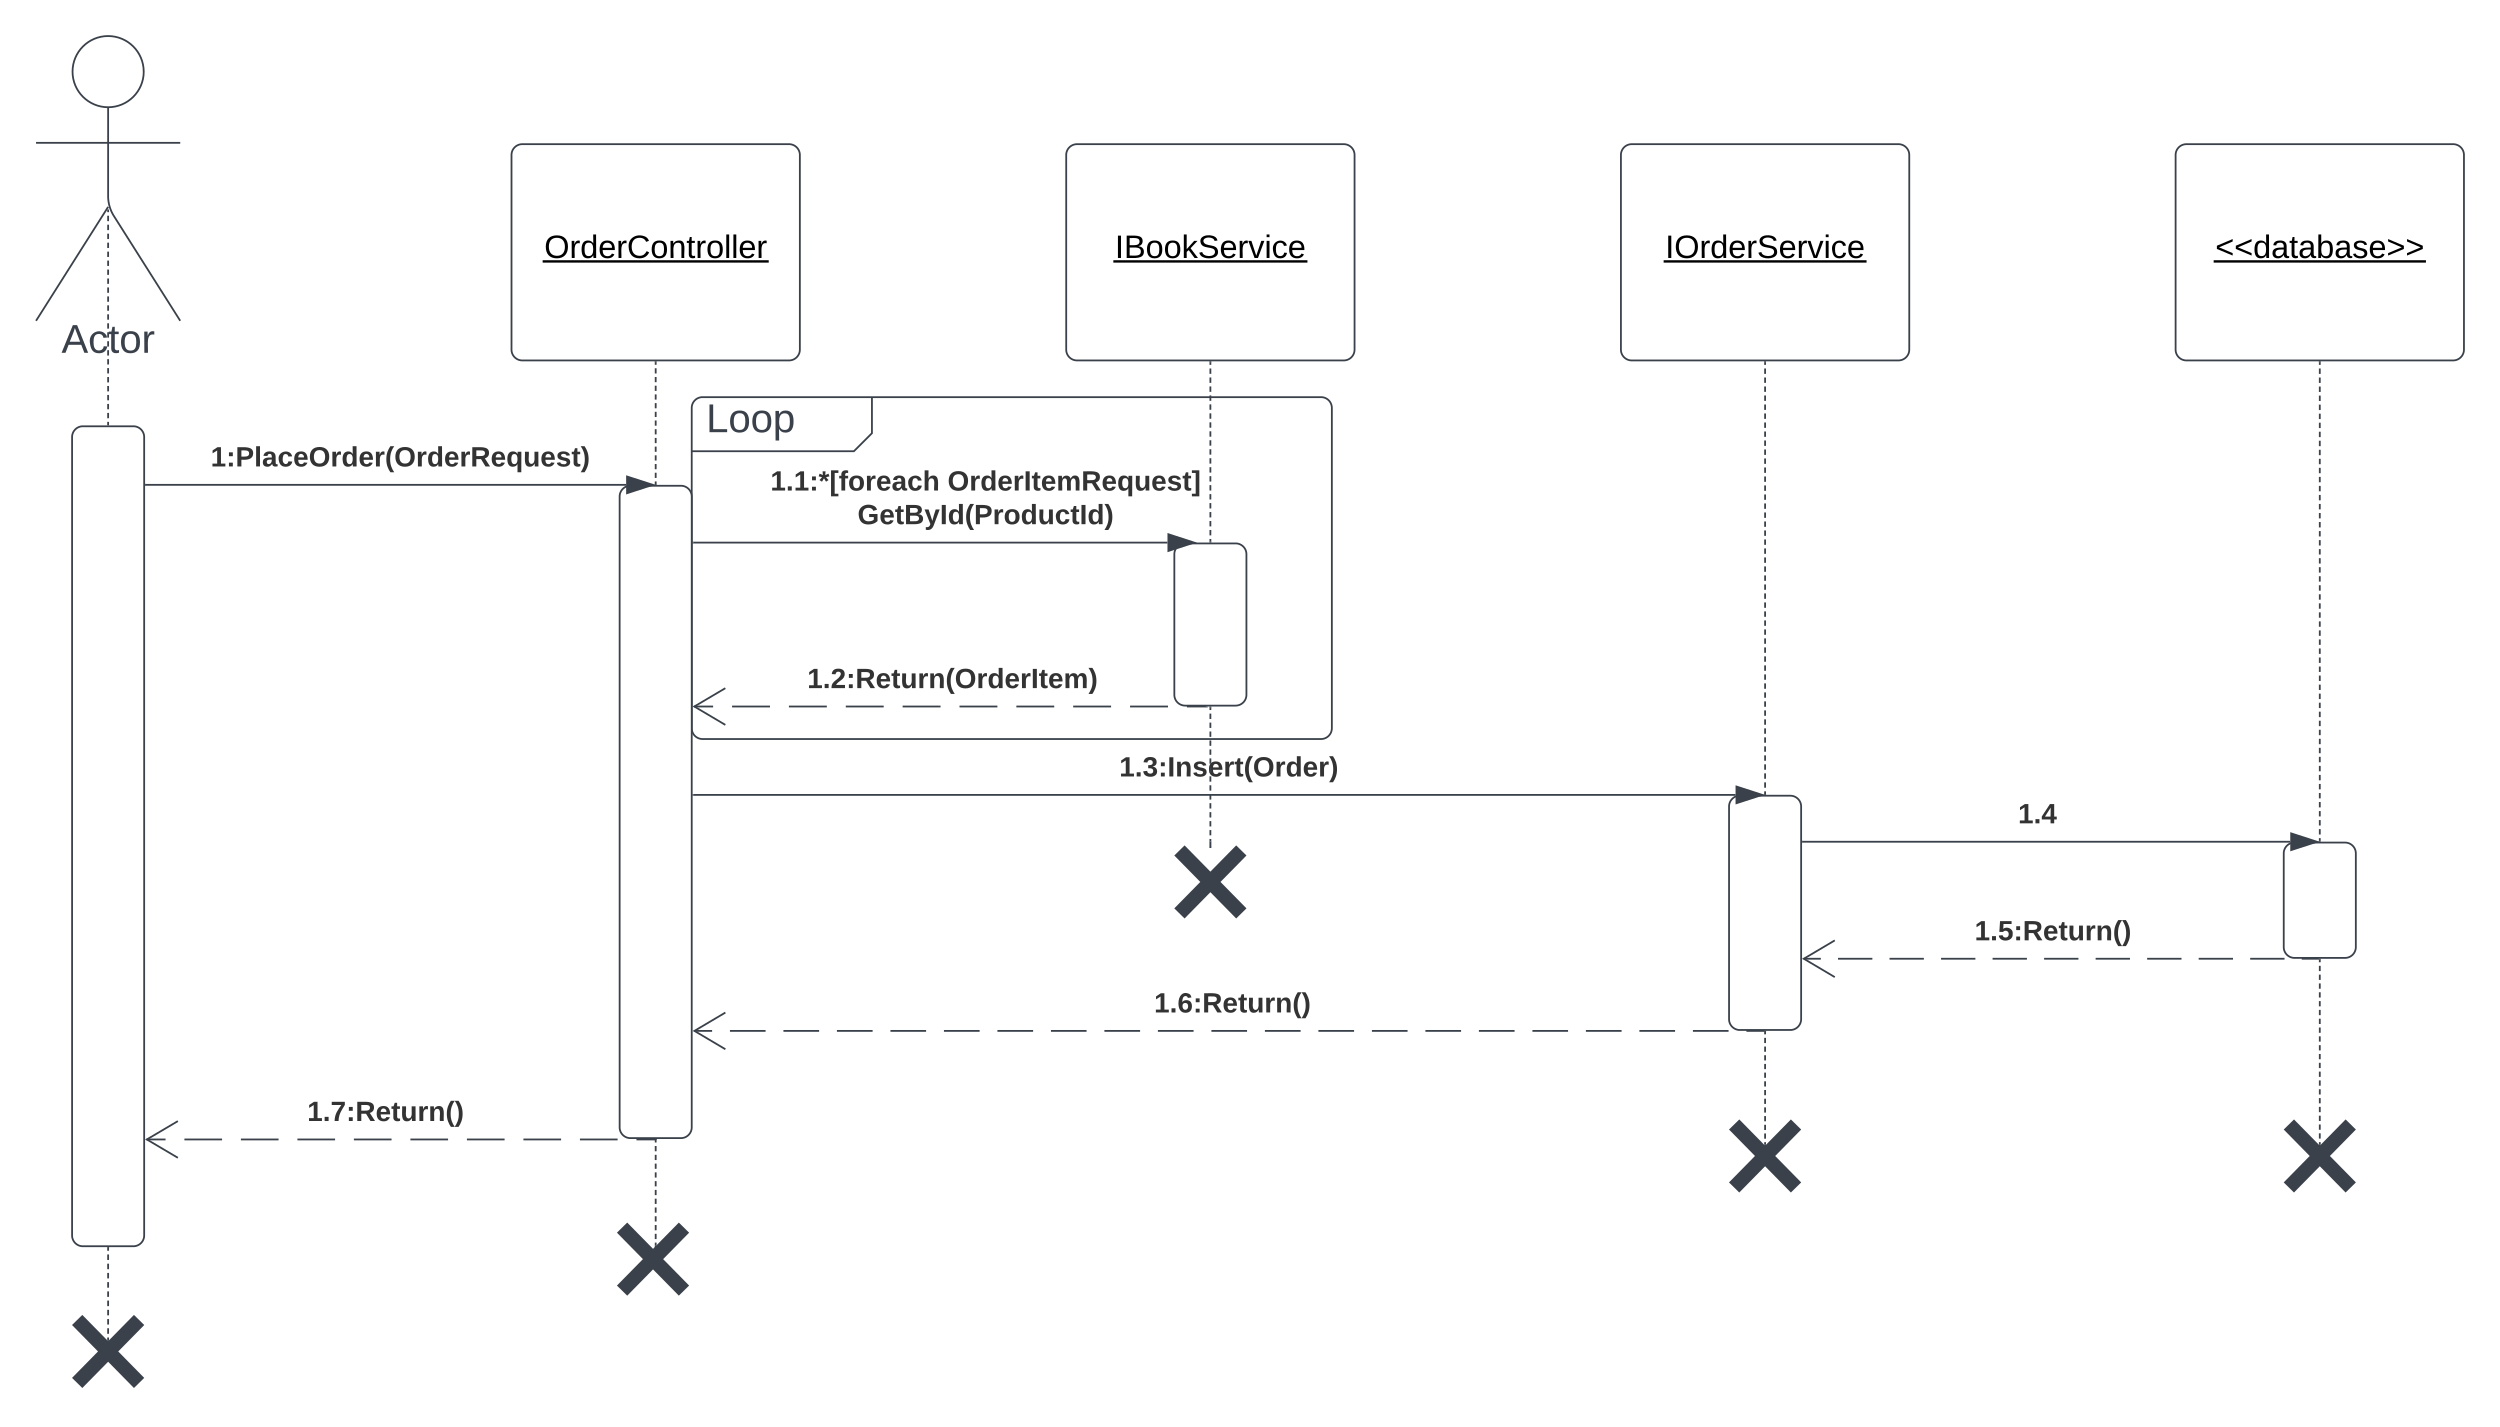 <svg xmlns="http://www.w3.org/2000/svg" xmlns:xlink="http://www.w3.org/1999/xlink" xmlns:lucid="lucid" width="1387.22" height="791.75"><g transform="translate(-156.04 -108.468)" lucid:page-tab-id="0_0"><path d="M0 0h1870.87v1322.83H0z" fill="#fff"/><path d="M539.87 334.84a6 6 0 0 1 6-6h88a6 6 0 0 1 6 6v8a14.5 14.5 0 0 1-4.24 10.24l-1.52 1.52a14.5 14.5 0 0 1-10.23 4.24h-78a6 6 0 0 1-6-6z" fill="#fff"/><path d="M639.87 328.84v20l-10 10h-90" stroke="#3a414a" fill="none"/><path d="M539.87 334.84a6 6 0 0 1 6-6h343.2a6 6 0 0 1 6 6v177.7a6 6 0 0 1-6 6h-343.2a6 6 0 0 1-6-6z" stroke="#3a414a" fill="none"/><use xlink:href="#a" transform="matrix(1,0,0,1,547.868,328.84) translate(0 19.444)"/><path d="M235.8 148.22c0 10.9-8.85 19.75-19.76 19.75-10.9 0-19.75-8.84-19.75-19.75 0-10.9 8.83-19.75 19.74-19.75 10.9 0 19.75 8.84 19.75 19.75z" stroke="#3a414a" fill="#fff"/><path d="M216.04 167.97v49.3a20.7 20.7 0 0 0 3.2 11.07l36.8 58.13m-40-63.2l-40 63.2m0-98.75h80" stroke="#3a414a" fill="none"/><path d="M176.04 134.47a6 6 0 0 1 6-6h68a6 6 0 0 1 6 6v168a6 6 0 0 1-6 6h-68a6 6 0 0 1-6-6z" fill="none"/><use xlink:href="#b" transform="matrix(1,0,0,1,96.04,286.468) translate(94.105 17.778)"/><path d="M439.87 194.47a6 6 0 0 1 6-6h148a6 6 0 0 1 6 6v108a6 6 0 0 1-6 6h-148a6 6 0 0 1-6-6z" stroke="#3a414a" fill="#fff"/><use xlink:href="#c" transform="matrix(1,0,0,1,439.868,188.468) translate(18.18 63.15)"/><path d="M747.67 194.47a6 6 0 0 1 6-6h148a6 6 0 0 1 6 6v108a6 6 0 0 1-6 6h-148a6 6 0 0 1-6-6z" stroke="#3a414a" fill="#fff"/><use xlink:href="#d" transform="matrix(1,0,0,1,747.667,188.468) translate(27.055 63.15)"/><path d="M1055.47 194.47a6 6 0 0 1 6-6h148a6 6 0 0 1 6 6v108a6 6 0 0 1-6 6h-148a6 6 0 0 1-6-6z" stroke="#3a414a" fill="#fff"/><use xlink:href="#e" transform="matrix(1,0,0,1,1055.465,188.468) translate(24.605 63.15)"/><path d="M196.04 351a6 6 0 0 1 6-6h28a6 6 0 0 1 6 6v443a6 6 0 0 1-6 6h-28a6 6 0 0 1-6-6zM1363.26 194.47a6 6 0 0 1 6-6h148a6 6 0 0 1 6 6v108a6 6 0 0 1-6 6h-148a6 6 0 0 1-6-6z" stroke="#3a414a" fill="#fff"/><use xlink:href="#f" transform="matrix(1,0,0,1,1363.264,188.468) translate(22.005 63.15)"/><path d="M499.87 384a6 6 0 0 1 6-6h28a6 6 0 0 1 6 6v350a6 6 0 0 1-6 6h-28a6 6 0 0 1-6-6z" stroke="#3a414a" fill="#fff"/><path d="M503.48 377.5h-266.5" stroke="#3a414a" fill="none"/><path d="M518.25 377.5l-14.27 4.65v-9.27z" stroke="#3a414a" fill="#3a414a"/><path d="M236.98 378h-.5v-1h.5z" stroke="#3a414a" stroke-width=".05" fill="#3a414a"/><use xlink:href="#g" transform="matrix(1,0,0,1,272.932,354.847) translate(0 12.444)"/><path d="M807.67 416a6 6 0 0 1 6-6h28a6 6 0 0 1 6 6v78a6 6 0 0 1-6 6h-28a6 6 0 0 1-6-6z" stroke="#3a414a" fill="#fff"/><path d="M825.16 500.5h-10.52m-10.5 0h-21.05m-10.52 0h-21.03m-10.52 0H720m-10.52 0h-21.03m-10.52 0H656.9m-10.5 0h-21.04m-10.52 0H593.8m-10.5 0h-21.04m-10.52 0h-10.5" stroke="#3a414a" fill="none"/><path d="M826.12 500.98h-1v-.5h1z" stroke="#3a414a" stroke-width=".05" fill="#3a414a"/><path d="M558.52 490.33L541.3 500.5l17.22 10.2" stroke="#3a414a" fill="none"/><use xlink:href="#h" transform="matrix(1,0,0,1,603.964,477.843) translate(0 12.444)"/><path d="M803.86 409.55H540.8" stroke="#3a414a" fill="none"/><path d="M818.63 409.55l-14.27 4.64v-9.28z" stroke="#3a414a" fill="#3a414a"/><path d="M540.8 410.05h-.5v-1h.5z" stroke="#3a414a" stroke-width=".05" fill="#3a414a"/><use xlink:href="#i" transform="matrix(1,0,0,1,583.509,368.221) translate(0.005 12.444)"/><use xlink:href="#j" transform="matrix(1,0,0,1,583.509,368.221) translate(98.307 12.444)"/><use xlink:href="#k" transform="matrix(1,0,0,1,583.509,368.221) translate(48.357 31.111)"/><path d="M1115.47 556a6 6 0 0 1 6-6h28a6 6 0 0 1 6 6v118a6 6 0 0 1-6 6h-28a6 6 0 0 1-6-6z" stroke="#3a414a" fill="#fff"/><path d="M1119.08 549.54H837.9v.02H540.82" stroke="#3a414a" fill="none"/><path d="M1133.85 549.54l-14.27 4.63v-9.27z" stroke="#3a414a" fill="#3a414a"/><path d="M540.84 550.06h-.5v-1h.5z" stroke="#3a414a" stroke-width=".05" fill="#3a414a"/><use xlink:href="#l" transform="matrix(1,0,0,1,777.1,526.869) translate(0 12.444)"/><path d="M1423.26 582a6 6 0 0 1 6-6h28a6 6 0 0 1 6 6v52a6 6 0 0 1-6 6h-28a6 6 0 0 1-6-6z" stroke="#3a414a" fill="#fff"/><path d="M1426.88 575.54H1156.4" stroke="#3a414a" fill="none"/><path d="M1441.65 575.54l-14.27 4.63v-9.27z" stroke="#3a414a" fill="#3a414a"/><path d="M1156.42 576.04h-.52v-1h.52z" stroke="#3a414a" stroke-width=".05" fill="#3a414a"/><use xlink:href="#m" transform="matrix(1,0,0,1,1275.829,552.869) translate(0 12.444)"/><path d="M1442.76 640.46h-9.53m-9.53 0h-19.06m-9.53 0h-19.05m-9.53 0h-19.06m-9.53 0h-19.06m-9.53 0h-19.06m-9.53 0h-19.06m-9.54 0h-19.06m-9.53 0h-19.06m-9.52 0h-19.06m-9.54 0h-9.53" stroke="#3a414a" fill="none"/><path stroke="#3a414a" stroke-width=".05" fill="#3a414a"/><path d="M1174.14 630.28l-17.2 10.18 17.2 10.2" stroke="#3a414a" fill="none"/><use xlink:href="#n" transform="matrix(1,0,0,1,1251.713,617.798) translate(0 12.444)"/><path d="M1135 680.5h-9.9m-9.9 0h-19.78m-9.9 0h-19.8m-9.88 0h-19.8m-9.9 0h-19.78m-9.9 0h-19.8m-9.88 0h-19.8m-9.9 0H917.3m-9.9 0h-19.8m-9.88 0h-19.8m-9.9 0h-19.78m-9.9 0h-19.8m-9.88 0h-19.8m-9.9 0H739.2m-9.9 0h-19.8m-9.88 0h-19.8m-9.9 0h-19.78m-9.9 0h-19.8m-9.88 0h-19.8m-9.9 0h-19.78m-9.9 0h-9.9" stroke="#3a414a" fill="none"/><path d="M1135.97 680.98h-1v-.5l1-.02z" stroke="#3a414a" stroke-width=".05" fill="#3a414a"/><path d="M558.55 670.32l-17.2 10.18 17.2 10.18" stroke="#3a414a" fill="none"/><use xlink:href="#o" transform="matrix(1,0,0,1,796.427,657.836) translate(0 12.444)"/><path d="M519.64 740.74H509.2m-10.46 0h-20.9m-10.46 0h-20.9m-10.45 0h-20.9m-10.46 0h-20.9m-10.46 0h-20.9m-10.44 0h-20.9m-10.46 0h-20.9m-10.45 0h-20.9m-10.46 0h-10.46" stroke="#3a414a" fill="none"/><path d="M520.37 740.98h-1v-.5l1-.02z" stroke="#3a414a" stroke-width=".05" fill="#3a414a"/><path d="M254.73 730.56l-17.22 10.18 17.23 10.18" stroke="#3a414a" fill="none"/><use xlink:href="#p" transform="matrix(1,0,0,1,326.509,718.07) translate(0 12.444)"/><path d="M519.87 309.43v1.45m0 1.93v2.9m0 1.94v2.9m0 1.93v2.9m0 1.93v2.9m0 1.93v2.9m0 1.93v2.9m0 1.92v2.9m0 1.93v2.9m0 1.94v2.9m0 1.93v2.9m0 1.93v2.9m0 1.93v2.9m0 1.93v2.9m0 1.93v1.44" stroke="#3a414a" fill="none"/><path d="M520.37 309.44h-1v-.5h1zM520.37 377.53h-1v-.5h1z" stroke="#3a414a" stroke-width=".05" fill="#3a414a"/><path d="M827.67 309.43v1.5m0 2v2.98m0 2v3m0 1.98v3m0 1.98v3m0 1.98v3m0 1.98v3m0 1.98v3m0 1.98v3m0 1.98v3m0 1.98v3m0 1.98v3m0 1.98v3m0 1.98v3m0 1.98v3m0 1.98v3m0 1.98v3m0 1.98v3m0 1.98v3m0 1.98v3m0 1.98v1.5" stroke="#3a414a" fill="none"/><path d="M828.17 309.44h-1v-.5h1zM828.17 409.53h-1v-.5h1z" stroke="#3a414a" stroke-width=".05" fill="#3a414a"/><path d="M1135.47 309.43v1.5m0 2v3m0 2v2.98m0 2v3m0 2v3m0 2v3m0 1.98v3m0 2v3m0 2v2.98m0 2v3m0 2v3m0 1.98v3m0 2v3m0 2v2.98m0 2v3m0 2v2.98m0 2v3m0 2v3m0 2v2.98m0 2v3m0 2v2.98m0 2v3m0 2v3m0 1.98v3m0 2v3m0 2v2.98m0 2v3m0 2v3m0 1.98v3m0 2v3m0 2v2.98m0 2v3m0 2v3m0 1.98v3m0 2v3m0 2v2.98m0 2v3m0 2v2.98m0 2v3m0 2v3m0 1.98v3m0 2v3m0 2v2.98m0 2v3m0 2v3m0 1.98v3m0 2v3m0 2v2.98m0 2v1.5" stroke="#3a414a" fill="none"/><path d="M1135.97 309.44h-1v-.5h1zM1135.97 549.53h-1v-.5h1z" stroke="#3a414a" stroke-width=".05" fill="#3a414a"/><path d="M1443.26 309.43v1.5m0 2v3.02m0 2v3m0 2v3.02m0 2v3m0 2V336m0 2v3m0 2v3m0 2.02v3m0 2v3.02m0 2v3m0 2v3.02m0 2v3m0 2.02v3m0 2v3m0 2.02v3m0 2v3.02m0 2v3m0 2v3.02m0 2v3m0 2.02v3m0 2v3m0 2.02v3m0 2v3.02m0 2v3m0 2v3.02m0 2v3m0 2.02v3m0 2v3m0 2.02v3m0 2v3.02m0 2v3m0 2v3.02m0 2v3m0 2.02v3m0 2v3m0 2.02v3m0 2v3.02m0 2v3m0 2v3.02m0 2v3m0 2.02v3m0 2v3m0 2.02v3m0 2v3.02m0 2v3m0 2v3.02m0 2v3m0 2.02v3m0 2v3m0 2.02v3m0 2v3.02m0 2v3m0 2v1.52" stroke="#3a414a" fill="none"/><path d="M1443.76 309.44h-1v-.5h1z" stroke="#3a414a" stroke-width=".05" fill="#3a414a"/><path d="M1443.26 575.02v.52M216.04 224.7v1.5m0 1.98v3m0 1.97v3m0 1.98v2.98m0 2v2.98m0 2v2.97m0 2v2.98m0 2V261m0 2v2.97m0 2v2.97m0 2v2.98m0 1.98v3m0 1.98v2.98m0 2v2.97m0 2v2.97m0 2v2.98m0 2v2.97m0 2v2.97m0 2v2.97m0 1.98v3m0 1.97v3m0 1.98v2.98m0 2v2.98m0 2v2.97m0 2v1.48M216.04 344.02v.5" stroke="#3a414a" fill="none"/><path d="M194.57 842.53a6 6 0 0 1 6-6h30.94a6 6 0 0 1 6 6v31.7a6 6 0 0 1-6 6h-30.93a6 6 0 0 1-6-6z" fill="none"/><path d="M198.86 840.9l34.36 34.95m0-34.95l-34.36 34.95" stroke="#3a414a" stroke-width="8" fill="none"/><path d="M216.04 800.96v1.54m0 2.05v3.07m0 2.05v3.07m0 2.05v3.06m0 2.05V823m0 2.05V828.1m0 2.05v3.07m0 2.05v3.07m0 2.05v3.06m0 2.05v3.08m0 2.05v1.54" stroke="#3a414a" fill="none"/><path d="M216.54 800.98h-1v-.5l1-.02z" stroke="#3a414a" stroke-width=".05" fill="#3a414a"/><path d="M216.04 852.15v3.52" stroke="#3a414a" fill="none"/><path d="M496.92 791.3a6 6 0 0 1 6-6h30.95a6 6 0 0 1 6 6v31.68a6 6 0 0 1-6 6h-30.95a6 6 0 0 1-6-6z" fill="none"/><path d="M501.22 789.66l34.35 34.95m0-34.94l-34.35 34.95" stroke="#3a414a" stroke-width="8" fill="none"/><path d="M519.87 740.96v1.47m0 1.94v2.93m0 1.95v2.92m0 1.95v2.92m0 1.95v2.9m0 1.96v2.93m0 1.94v2.92m0 1.95v2.93m0 1.95v2.92m0 1.95v2.93m0 1.94v2.93m0 1.95v2.92m0 1.95v1.46" stroke="#3a414a" fill="none"/><path d="M520.37 740.98h-1v-.5l1-.02z" stroke="#3a414a" stroke-width=".05" fill="#3a414a"/><path d="M519.87 799.42v3.5" stroke="#3a414a" fill="none"/><path d="M806.2 582a6 6 0 0 1 6-6h30.94a6 6 0 0 1 6 6v31.68a6 6 0 0 1-6 6H812.2a6 6 0 0 1-6-6z" fill="none"/><path d="M810.5 580.37l34.34 34.95m0-34.95l-34.35 34.95" stroke="#3a414a" stroke-width="8" fill="none"/><path d="M827.67 500.96v1.5m0 1.98v2.98m0 2v2.97m0 1.98v2.98m0 2v2.97m0 2v2.97m0 2v2.97m0 2v2.97m0 2v2.97m0 2v2.98m0 1.98v3m0 1.97v2.98m0 2v2.98m0 2v2.97m0 2V572m0 2v1.48" stroke="#3a414a" fill="none"/><path d="M828.17 500.98h-1v-.5l1-.02zM828.17 579h-1v-3.5h1z" stroke="#3a414a" stroke-width=".05" fill="#3a414a"/><path d="M1114 734.06a6 6 0 0 1 6-6h30.94a6 6 0 0 1 6 6v31.68a6 6 0 0 1-6 6H1120a6 6 0 0 1-6-6z" fill="none"/><path d="M1118.3 732.43l34.34 34.95m0-34.95l-34.35 34.95" stroke="#3a414a" stroke-width="8" fill="none"/><path d="M1135.47 680.96v1.45m0 1.94v2.9m0 1.93v2.9m0 1.92v2.9m0 1.92v2.9m0 1.92v2.9m0 1.93v2.9m0 1.92v2.9m0 1.92v2.9m0 1.93v2.9m0 1.92v2.9m0 1.93v2.9m0 1.92v2.9m0 1.93v1.45" stroke="#3a414a" fill="none"/><path d="M1135.97 680.98h-1v-.5l1-.02z" stroke="#3a414a" stroke-width=".05" fill="#3a414a"/><path d="M1135.47 743.68v3.52" stroke="#3a414a" fill="none"/><path d="M1421.8 734.06a6 6 0 0 1 6-6h30.94a6 6 0 0 1 6 6v31.68a6 6 0 0 1-6 6h-30.95a6 6 0 0 1-6-6z" fill="none"/><path d="M1426.1 732.43l34.34 34.95m0-34.95l-34.35 34.95" stroke="#3a414a" stroke-width="8" fill="none"/><path d="M1443.26 640.96v1.47m0 1.96v2.92m0 1.96v2.94m0 1.95v2.94m0 1.96V662m0 1.96v2.93m0 1.95v2.93m0 1.96v2.94m0 1.95v2.94m0 1.95v2.94m0 1.96v2.93m0 1.96v2.94m0 1.96v2.94m0 1.95v2.93m0 1.95v2.94m0 1.96v2.93m0 1.97v2.93m0 1.96v2.94m0 1.95v2.94m0 1.94v2.94m0 1.96v2.93m0 1.96v1.47" stroke="#3a414a" fill="none"/><path d="M1443.76 640.98h-1v-.5l1-.02z" stroke="#3a414a" stroke-width=".05" fill="#3a414a"/><path d="M1443.26 743.68v3.52" stroke="#3a414a" fill="none"/><defs><path fill="#3a414a" d="M30 0v-248h33v221h125V0H30" id="q"/><path fill="#3a414a" d="M100-194c62-1 85 37 85 99 1 63-27 99-86 99S16-35 15-95c0-66 28-99 85-99zM99-20c44 1 53-31 53-75 0-43-8-75-51-75s-53 32-53 75 10 74 51 75" id="r"/><path fill="#3a414a" d="M115-194c55 1 70 41 70 98S169 2 115 4C84 4 66-9 55-30l1 105H24l-1-265h31l2 30c10-21 28-34 59-34zm-8 174c40 0 45-34 45-75s-6-73-45-74c-42 0-51 32-51 76 0 43 10 73 51 73" id="s"/><g id="a"><use transform="matrix(0.062,0,0,0.062,0,0)" xlink:href="#q"/><use transform="matrix(0.062,0,0,0.062,12.346,0)" xlink:href="#r"/><use transform="matrix(0.062,0,0,0.062,24.691,0)" xlink:href="#r"/><use transform="matrix(0.062,0,0,0.062,37.037,0)" xlink:href="#s"/></g><path fill="#3a414a" d="M205 0l-28-72H64L36 0H1l101-248h38L239 0h-34zm-38-99l-47-123c-12 45-31 82-46 123h93" id="t"/><path fill="#3a414a" d="M96-169c-40 0-48 33-48 73s9 75 48 75c24 0 41-14 43-38l32 2c-6 37-31 61-74 61-59 0-76-41-82-99-10-93 101-131 147-64 4 7 5 14 7 22l-32 3c-4-21-16-35-41-35" id="u"/><path fill="#3a414a" d="M59-47c-2 24 18 29 38 22v24C64 9 27 4 27-40v-127H5v-23h24l9-43h21v43h35v23H59v120" id="v"/><path fill="#3a414a" d="M114-163C36-179 61-72 57 0H25l-1-190h30c1 12-1 29 2 39 6-27 23-49 58-41v29" id="w"/><g id="b"><use transform="matrix(0.062,0,0,0.062,0,0)" xlink:href="#t"/><use transform="matrix(0.062,0,0,0.062,14.815,0)" xlink:href="#u"/><use transform="matrix(0.062,0,0,0.062,25.926,0)" xlink:href="#v"/><use transform="matrix(0.062,0,0,0.062,32.099,0)" xlink:href="#r"/><use transform="matrix(0.062,0,0,0.062,44.444,0)" xlink:href="#w"/></g><path d="M140-251c81 0 123 46 123 126C263-46 219 4 140 4 59 4 17-45 17-125s42-126 123-126zm0 227c63 0 89-41 89-101s-29-99-89-99c-61 0-89 39-89 99S79-25 140-24" id="x"/><path d="M114-163C36-179 61-72 57 0H25l-1-190h30c1 12-1 29 2 39 6-27 23-49 58-41v29" id="y"/><path d="M85-194c31 0 48 13 60 33l-1-100h32l1 261h-30c-2-10 0-23-3-31C134-8 116 4 85 4 32 4 16-35 15-94c0-66 23-100 70-100zm9 24c-40 0-46 34-46 75 0 40 6 74 45 74 42 0 51-32 51-76 0-42-9-74-50-73" id="z"/><path d="M100-194c63 0 86 42 84 106H49c0 40 14 67 53 68 26 1 43-12 49-29l28 8c-11 28-37 45-77 45C44 4 14-33 15-96c1-61 26-98 85-98zm52 81c6-60-76-77-97-28-3 7-6 17-6 28h103" id="A"/><path d="M212-179c-10-28-35-45-73-45-59 0-87 40-87 99 0 60 29 101 89 101 43 0 62-24 78-52l27 14C228-24 195 4 139 4 59 4 22-46 18-125c-6-104 99-153 187-111 19 9 31 26 39 46" id="B"/><path d="M100-194c62-1 85 37 85 99 1 63-27 99-86 99S16-35 15-95c0-66 28-99 85-99zM99-20c44 1 53-31 53-75 0-43-8-75-51-75s-53 32-53 75 10 74 51 75" id="C"/><path d="M117-194c89-4 53 116 60 194h-32v-121c0-31-8-49-39-48C34-167 62-67 57 0H25l-1-190h30c1 10-1 24 2 32 11-22 29-35 61-36" id="D"/><path d="M59-47c-2 24 18 29 38 22v24C64 9 27 4 27-40v-127H5v-23h24l9-43h21v43h35v23H59v120" id="E"/><path d="M24 0v-261h32V0H24" id="F"/><g id="c"><use transform="matrix(0.05,0,0,0.05,0,0)" xlink:href="#x"/><use transform="matrix(0.05,0,0,0.05,14,0)" xlink:href="#y"/><use transform="matrix(0.05,0,0,0.05,19.95,0)" xlink:href="#z"/><use transform="matrix(0.05,0,0,0.05,29.95,0)" xlink:href="#A"/><use transform="matrix(0.05,0,0,0.05,39.95,0)" xlink:href="#y"/><use transform="matrix(0.05,0,0,0.05,45.9,0)" xlink:href="#B"/><use transform="matrix(0.05,0,0,0.05,58.85,0)" xlink:href="#C"/><use transform="matrix(0.05,0,0,0.05,68.85,0)" xlink:href="#D"/><use transform="matrix(0.05,0,0,0.05,78.85,0)" xlink:href="#E"/><use transform="matrix(0.05,0,0,0.05,83.85,0)" xlink:href="#y"/><use transform="matrix(0.05,0,0,0.05,89.8,0)" xlink:href="#C"/><use transform="matrix(0.05,0,0,0.05,99.8,0)" xlink:href="#F"/><use transform="matrix(0.05,0,0,0.05,103.75,0)" xlink:href="#F"/><use transform="matrix(0.05,0,0,0.05,107.7,0)" xlink:href="#A"/><use transform="matrix(0.05,0,0,0.05,117.7,0)" xlink:href="#y"/><path d="M-.9 1.25h125.45v1.32H-.9z"/></g><path d="M33 0v-248h34V0H33" id="G"/><path d="M160-131c35 5 61 23 61 61C221 17 115-2 30 0v-248c76 3 177-17 177 60 0 33-19 50-47 57zm-97-11c50-1 110 9 110-42 0-47-63-36-110-37v79zm0 115c55-2 124 14 124-45 0-56-70-42-124-44v89" id="H"/><path d="M143 0L79-87 56-68V0H24v-261h32v163l83-92h37l-77 82L181 0h-38" id="I"/><path d="M185-189c-5-48-123-54-124 2 14 75 158 14 163 119 3 78-121 87-175 55-17-10-28-26-33-46l33-7c5 56 141 63 141-1 0-78-155-14-162-118-5-82 145-84 179-34 5 7 8 16 11 25" id="J"/><path d="M108 0H70L1-190h34L89-25l56-165h34" id="K"/><path d="M24-231v-30h32v30H24zM24 0v-190h32V0H24" id="L"/><path d="M96-169c-40 0-48 33-48 73s9 75 48 75c24 0 41-14 43-38l32 2c-6 37-31 61-74 61-59 0-76-41-82-99-10-93 101-131 147-64 4 7 5 14 7 22l-32 3c-4-21-16-35-41-35" id="M"/><g id="d"><use transform="matrix(0.05,0,0,0.05,0,0)" xlink:href="#G"/><use transform="matrix(0.05,0,0,0.05,5,0)" xlink:href="#H"/><use transform="matrix(0.05,0,0,0.05,17,0)" xlink:href="#C"/><use transform="matrix(0.05,0,0,0.05,27,0)" xlink:href="#C"/><use transform="matrix(0.05,0,0,0.05,37,0)" xlink:href="#I"/><use transform="matrix(0.05,0,0,0.05,46,0)" xlink:href="#J"/><use transform="matrix(0.05,0,0,0.05,58,0)" xlink:href="#A"/><use transform="matrix(0.05,0,0,0.05,68,0)" xlink:href="#y"/><use transform="matrix(0.05,0,0,0.05,73.95,0)" xlink:href="#K"/><use transform="matrix(0.05,0,0,0.05,82.95,0)" xlink:href="#L"/><use transform="matrix(0.05,0,0,0.05,86.9,0)" xlink:href="#M"/><use transform="matrix(0.05,0,0,0.05,95.9,0)" xlink:href="#A"/><path d="M-.9 1.25h107.7v1.32H-.9z"/></g><g id="e"><use transform="matrix(0.05,0,0,0.05,0,0)" xlink:href="#G"/><use transform="matrix(0.05,0,0,0.05,5,0)" xlink:href="#x"/><use transform="matrix(0.05,0,0,0.05,19,0)" xlink:href="#y"/><use transform="matrix(0.05,0,0,0.05,24.95,0)" xlink:href="#z"/><use transform="matrix(0.05,0,0,0.05,34.95,0)" xlink:href="#A"/><use transform="matrix(0.05,0,0,0.05,44.95,0)" xlink:href="#y"/><use transform="matrix(0.05,0,0,0.05,50.9,0)" xlink:href="#J"/><use transform="matrix(0.05,0,0,0.05,62.9,0)" xlink:href="#A"/><use transform="matrix(0.05,0,0,0.05,72.9,0)" xlink:href="#y"/><use transform="matrix(0.05,0,0,0.05,78.85,0)" xlink:href="#K"/><use transform="matrix(0.05,0,0,0.05,87.85,0)" xlink:href="#L"/><use transform="matrix(0.05,0,0,0.05,91.8,0)" xlink:href="#M"/><use transform="matrix(0.05,0,0,0.05,100.8,0)" xlink:href="#A"/><path d="M-.9 1.25h112.6v1.32H-.9z"/></g><path d="M18-100v-36l175-74v27L42-118l151 64v27" id="N"/><path d="M141-36C126-15 110 5 73 4 37 3 15-17 15-53c-1-64 63-63 125-63 3-35-9-54-41-54-24 1-41 7-42 31l-33-3c5-37 33-52 76-52 45 0 72 20 72 64v82c-1 20 7 32 28 27v20c-31 9-61-2-59-35zM48-53c0 20 12 33 32 33 41-3 63-29 60-74-43 2-92-5-92 41" id="O"/><path d="M115-194c53 0 69 39 70 98 0 66-23 100-70 100C84 3 66-7 56-30L54 0H23l1-261h32v101c10-23 28-34 59-34zm-8 174c40 0 45-34 45-75 0-40-5-75-45-74-42 0-51 32-51 76 0 43 10 73 51 73" id="P"/><path d="M135-143c-3-34-86-38-87 0 15 53 115 12 119 90S17 21 10-45l28-5c4 36 97 45 98 0-10-56-113-15-118-90-4-57 82-63 122-42 12 7 21 19 24 35" id="Q"/><path d="M18-27v-27l151-64-151-65v-27l175 74v36" id="R"/><g id="f"><use transform="matrix(0.05,0,0,0.05,0,0)" xlink:href="#N"/><use transform="matrix(0.05,0,0,0.05,10.5,0)" xlink:href="#N"/><use transform="matrix(0.05,0,0,0.05,21,0)" xlink:href="#z"/><use transform="matrix(0.05,0,0,0.05,31,0)" xlink:href="#O"/><use transform="matrix(0.05,0,0,0.05,41,0)" xlink:href="#E"/><use transform="matrix(0.05,0,0,0.05,46,0)" xlink:href="#O"/><use transform="matrix(0.05,0,0,0.05,56,0)" xlink:href="#P"/><use transform="matrix(0.05,0,0,0.05,66,0)" xlink:href="#O"/><use transform="matrix(0.05,0,0,0.05,76,0)" xlink:href="#Q"/><use transform="matrix(0.05,0,0,0.05,85,0)" xlink:href="#A"/><use transform="matrix(0.05,0,0,0.05,95,0)" xlink:href="#R"/><use transform="matrix(0.05,0,0,0.05,105.5,0)" xlink:href="#R"/><path d="M-.9 1.25h117.8v1.32H-.9z"/></g><path fill="#333" d="M23 0v-37h61v-169l-59 37v-38l62-41h46v211h57V0H23" id="S"/><path fill="#333" d="M35-132v-50h50v50H35zM35 0v-49h50V0H35" id="T"/><path fill="#333" d="M24-248c93 1 206-16 204 79-1 75-69 88-152 82V0H24v-248zm52 121c47 0 100 7 100-41 0-47-54-39-100-39v80" id="U"/><path fill="#333" d="M25 0v-261h50V0H25" id="V"/><path fill="#333" d="M133-34C117-15 103 5 69 4 32 3 11-16 11-54c-1-60 55-63 116-61 1-26-3-47-28-47-18 1-26 9-28 27l-52-2c7-38 36-58 82-57s74 22 75 68l1 82c-1 14 12 18 25 15v27c-30 8-71 5-69-32zm-48 3c29 0 43-24 42-57-32 0-66-3-65 30 0 17 8 27 23 27" id="W"/><path fill="#333" d="M190-63c-7 42-38 67-86 67-59 0-84-38-90-98-12-110 154-137 174-36l-49 2c-2-19-15-32-35-32-30 0-35 28-38 64-6 74 65 87 74 30" id="X"/><path fill="#333" d="M185-48c-13 30-37 53-82 52C43 2 14-33 14-96s30-98 90-98c62 0 83 45 84 108H66c0 31 8 55 39 56 18 0 30-7 34-22zm-45-69c5-46-57-63-70-21-2 6-4 13-4 21h74" id="Y"/><path fill="#333" d="M140-251c80 0 125 45 125 126S219 4 139 4C58 4 15-44 15-125s44-126 125-126zm-1 214c52 0 73-35 73-88 0-50-21-86-72-86-52 0-73 35-73 86s22 88 72 88" id="Z"/><path fill="#333" d="M135-150c-39-12-60 13-60 57V0H25l-1-190h47c2 13-1 29 3 40 6-28 27-53 61-41v41" id="aa"/><path fill="#333" d="M88-194c31-1 46 15 58 34l-1-101h50l1 261h-48c-2-10 0-23-3-31C134-8 116 4 84 4 32 4 16-41 15-95c0-56 19-97 73-99zm17 164c33 0 40-30 41-66 1-37-9-64-41-64s-38 30-39 65c0 43 13 65 39 65" id="ab"/><path fill="#333" d="M67-93c0 74 22 123 53 168H70C40 30 18-18 18-93s22-123 52-168h50c-32 44-53 94-53 168" id="ac"/><path fill="#333" d="M240-174c0 40-23 61-54 70L253 0h-59l-57-94H76V0H24v-248c93 4 217-23 216 74zM76-134c48-2 112 12 112-38 0-48-66-32-112-35v73" id="ad"/><path fill="#333" d="M84 4C32 4 15-41 15-95c0-55 18-99 73-99 29 0 47 12 58 34l2-30h48l-1 265h-49V-32C136-9 114 4 84 4zm21-34c32 0 41-29 41-66 0-36-9-64-40-64-33 0-39 30-40 65 0 43 13 65 39 65" id="ae"/><path fill="#333" d="M85 4C-2 5 27-109 22-190h50c7 57-23 150 33 157 60-5 35-97 40-157h50l1 190h-47c-2-12 1-28-3-38-12 25-28 42-61 42" id="af"/><path fill="#333" d="M137-138c1-29-70-34-71-4 15 46 118 7 119 86 1 83-164 76-172 9l43-7c4 19 20 25 44 25 33 8 57-30 24-41C81-84 22-81 20-136c-2-80 154-74 161-7" id="ag"/><path fill="#333" d="M115-3C79 11 28 4 28-45v-112H4v-33h27l15-45h31v45h36v33H77v99c-1 23 16 31 38 25v30" id="ah"/><path fill="#333" d="M102-93c0 74-22 123-52 168H0C30 29 54-18 53-93c0-74-22-123-53-168h50c30 45 52 94 52 168" id="ai"/><g id="g"><use transform="matrix(0.043,0,0,0.043,0,0)" xlink:href="#S"/><use transform="matrix(0.043,0,0,0.043,8.642,0)" xlink:href="#T"/><use transform="matrix(0.043,0,0,0.043,13.784,0)" xlink:href="#U"/><use transform="matrix(0.043,0,0,0.043,24.154,0)" xlink:href="#V"/><use transform="matrix(0.043,0,0,0.043,28.475,0)" xlink:href="#W"/><use transform="matrix(0.043,0,0,0.043,37.117,0)" xlink:href="#X"/><use transform="matrix(0.043,0,0,0.043,45.759,0)" xlink:href="#Y"/><use transform="matrix(0.043,0,0,0.043,54.401,0)" xlink:href="#Z"/><use transform="matrix(0.043,0,0,0.043,66.5,0)" xlink:href="#aa"/><use transform="matrix(0.043,0,0,0.043,72.549,0)" xlink:href="#ab"/><use transform="matrix(0.043,0,0,0.043,82.012,0)" xlink:href="#Y"/><use transform="matrix(0.043,0,0,0.043,90.654,0)" xlink:href="#aa"/><use transform="matrix(0.043,0,0,0.043,96.704,0)" xlink:href="#ac"/><use transform="matrix(0.043,0,0,0.043,101.846,0)" xlink:href="#Z"/><use transform="matrix(0.043,0,0,0.043,113.944,0)" xlink:href="#aa"/><use transform="matrix(0.043,0,0,0.043,119.994,0)" xlink:href="#ab"/><use transform="matrix(0.043,0,0,0.043,129.457,0)" xlink:href="#Y"/><use transform="matrix(0.043,0,0,0.043,138.099,0)" xlink:href="#aa"/><use transform="matrix(0.043,0,0,0.043,144.148,0)" xlink:href="#ad"/><use transform="matrix(0.043,0,0,0.043,155.34,0)" xlink:href="#Y"/><use transform="matrix(0.043,0,0,0.043,163.981,0)" xlink:href="#ae"/><use transform="matrix(0.043,0,0,0.043,173.444,0)" xlink:href="#af"/><use transform="matrix(0.043,0,0,0.043,182.907,0)" xlink:href="#Y"/><use transform="matrix(0.043,0,0,0.043,191.549,0)" xlink:href="#ag"/><use transform="matrix(0.043,0,0,0.043,200.191,0)" xlink:href="#ah"/><use transform="matrix(0.043,0,0,0.043,205.333,0)" xlink:href="#ai"/></g><path fill="#333" d="M24 0v-54h51V0H24" id="aj"/><path fill="#333" d="M182-182c0 78-84 86-111 141h115V0H12c-6-101 99-100 120-180 1-22-12-31-33-32-23 0-32 14-35 34l-49-3c5-45 32-70 84-70 51 0 83 22 83 69" id="ak"/><path fill="#333" d="M135-194c87-1 58 113 63 194h-50c-7-57 23-157-34-157-59 0-34 97-39 157H25l-1-190h47c2 12-1 28 3 38 12-26 28-41 61-42" id="al"/><path fill="#333" d="M24 0v-248h52V0H24" id="am"/><path fill="#333" d="M220-157c-53 9-28 100-34 157h-49v-107c1-27-5-49-29-50C55-147 81-57 75 0H25l-1-190h47c2 12-1 28 3 38 10-53 101-56 108 0 13-22 24-43 59-42 82 1 51 116 57 194h-49v-107c-1-25-5-48-29-50" id="an"/><g id="h"><use transform="matrix(0.043,0,0,0.043,0,0)" xlink:href="#S"/><use transform="matrix(0.043,0,0,0.043,8.642,0)" xlink:href="#aj"/><use transform="matrix(0.043,0,0,0.043,12.963,0)" xlink:href="#ak"/><use transform="matrix(0.043,0,0,0.043,21.605,0)" xlink:href="#T"/><use transform="matrix(0.043,0,0,0.043,26.747,0)" xlink:href="#ad"/><use transform="matrix(0.043,0,0,0.043,37.938,0)" xlink:href="#Y"/><use transform="matrix(0.043,0,0,0.043,46.58,0)" xlink:href="#ah"/><use transform="matrix(0.043,0,0,0.043,51.722,0)" xlink:href="#af"/><use transform="matrix(0.043,0,0,0.043,61.185,0)" xlink:href="#aa"/><use transform="matrix(0.043,0,0,0.043,67.235,0)" xlink:href="#al"/><use transform="matrix(0.043,0,0,0.043,76.698,0)" xlink:href="#ac"/><use transform="matrix(0.043,0,0,0.043,81.84,0)" xlink:href="#Z"/><use transform="matrix(0.043,0,0,0.043,93.938,0)" xlink:href="#aa"/><use transform="matrix(0.043,0,0,0.043,99.988,0)" xlink:href="#ab"/><use transform="matrix(0.043,0,0,0.043,109.451,0)" xlink:href="#Y"/><use transform="matrix(0.043,0,0,0.043,118.093,0)" xlink:href="#aa"/><use transform="matrix(0.043,0,0,0.043,124.142,0)" xlink:href="#am"/><use transform="matrix(0.043,0,0,0.043,128.463,0)" xlink:href="#ah"/><use transform="matrix(0.043,0,0,0.043,133.605,0)" xlink:href="#Y"/><use transform="matrix(0.043,0,0,0.043,142.247,0)" xlink:href="#an"/><use transform="matrix(0.043,0,0,0.043,156.074,0)" xlink:href="#ai"/></g><path fill="#333" d="M86-200l42-18 12 35-44 11 32 37-32 21-26-44-26 44-32-21 33-37-44-11 12-35 42 18-3-48h38" id="ao"/><path fill="#333" d="M20 75v-336h95v34H67V41h48v34H20" id="ap"/><path fill="#333" d="M121-226c-27-7-43 5-38 36h38v33H83V0H34v-157H6v-33h28c-9-59 32-81 87-68v32" id="aq"/><path fill="#333" d="M110-194c64 0 96 36 96 99 0 64-35 99-97 99-61 0-95-36-95-99 0-62 34-99 96-99zm-1 164c35 0 45-28 45-65 0-40-10-65-43-65-34 0-45 26-45 65 0 36 10 65 43 65" id="ar"/><path fill="#333" d="M114-157C55-157 80-60 75 0H25v-261h50l-1 109c12-26 28-41 61-42 86-1 58 113 63 194h-50c-7-57 23-157-34-157" id="as"/><g id="i"><use transform="matrix(0.043,0,0,0.043,0,0)" xlink:href="#S"/><use transform="matrix(0.043,0,0,0.043,8.642,0)" xlink:href="#aj"/><use transform="matrix(0.043,0,0,0.043,12.963,0)" xlink:href="#S"/><use transform="matrix(0.043,0,0,0.043,21.605,0)" xlink:href="#T"/><use transform="matrix(0.043,0,0,0.043,26.747,0)" xlink:href="#ao"/><use transform="matrix(0.043,0,0,0.043,32.796,0)" xlink:href="#ap"/><use transform="matrix(0.043,0,0,0.043,37.938,0)" xlink:href="#aq"/><use transform="matrix(0.043,0,0,0.043,43.08,0)" xlink:href="#ar"/><use transform="matrix(0.043,0,0,0.043,52.543,0)" xlink:href="#aa"/><use transform="matrix(0.043,0,0,0.043,58.593,0)" xlink:href="#Y"/><use transform="matrix(0.043,0,0,0.043,67.235,0)" xlink:href="#W"/><use transform="matrix(0.043,0,0,0.043,75.877,0)" xlink:href="#X"/><use transform="matrix(0.043,0,0,0.043,84.519,0)" xlink:href="#as"/></g><path fill="#333" d="M4 75V41h49v-268H4v-34h96V75H4" id="at"/><g id="j"><use transform="matrix(0.043,0,0,0.043,0,0)" xlink:href="#Z"/><use transform="matrix(0.043,0,0,0.043,12.099,0)" xlink:href="#aa"/><use transform="matrix(0.043,0,0,0.043,18.148,0)" xlink:href="#ab"/><use transform="matrix(0.043,0,0,0.043,27.611,0)" xlink:href="#Y"/><use transform="matrix(0.043,0,0,0.043,36.253,0)" xlink:href="#aa"/><use transform="matrix(0.043,0,0,0.043,42.302,0)" xlink:href="#am"/><use transform="matrix(0.043,0,0,0.043,46.623,0)" xlink:href="#ah"/><use transform="matrix(0.043,0,0,0.043,51.765,0)" xlink:href="#Y"/><use transform="matrix(0.043,0,0,0.043,60.407,0)" xlink:href="#an"/><use transform="matrix(0.043,0,0,0.043,74.235,0)" xlink:href="#ad"/><use transform="matrix(0.043,0,0,0.043,85.426,0)" xlink:href="#Y"/><use transform="matrix(0.043,0,0,0.043,94.068,0)" xlink:href="#ae"/><use transform="matrix(0.043,0,0,0.043,103.531,0)" xlink:href="#af"/><use transform="matrix(0.043,0,0,0.043,112.994,0)" xlink:href="#Y"/><use transform="matrix(0.043,0,0,0.043,121.636,0)" xlink:href="#ag"/><use transform="matrix(0.043,0,0,0.043,130.278,0)" xlink:href="#ah"/><use transform="matrix(0.043,0,0,0.043,135.42,0)" xlink:href="#at"/></g><path fill="#333" d="M67-125c0 54 23 88 75 88 28 0 53-7 68-21v-34h-60v-39h108v91C232-14 192 4 140 4 58 4 20-42 15-125 8-236 126-280 215-234c19 10 29 26 37 47l-47 15c-11-23-29-39-63-39-53 1-75 33-75 86" id="au"/><path fill="#333" d="M182-130c37 4 62 22 62 59C244 23 116-4 24 0v-248c84 5 203-23 205 63 0 31-19 50-47 55zM76-148c40-3 101 13 101-30 0-44-60-28-101-31v61zm0 110c48-3 116 14 116-37 0-48-69-32-116-35v72" id="av"/><path fill="#333" d="M123 10C108 53 80 86 19 72V37c35 8 53-11 59-39L3-190h52l48 148c12-52 28-100 44-148h51" id="aw"/><g id="k"><use transform="matrix(0.043,0,0,0.043,0,0)" xlink:href="#au"/><use transform="matrix(0.043,0,0,0.043,12.099,0)" xlink:href="#Y"/><use transform="matrix(0.043,0,0,0.043,20.741,0)" xlink:href="#ah"/><use transform="matrix(0.043,0,0,0.043,25.883,0)" xlink:href="#av"/><use transform="matrix(0.043,0,0,0.043,37.074,0)" xlink:href="#aw"/><use transform="matrix(0.043,0,0,0.043,45.716,0)" xlink:href="#am"/><use transform="matrix(0.043,0,0,0.043,50.037,0)" xlink:href="#ab"/><use transform="matrix(0.043,0,0,0.043,59.5,0)" xlink:href="#ac"/><use transform="matrix(0.043,0,0,0.043,64.642,0)" xlink:href="#U"/><use transform="matrix(0.043,0,0,0.043,75.012,0)" xlink:href="#aa"/><use transform="matrix(0.043,0,0,0.043,81.062,0)" xlink:href="#ar"/><use transform="matrix(0.043,0,0,0.043,90.525,0)" xlink:href="#ab"/><use transform="matrix(0.043,0,0,0.043,99.988,0)" xlink:href="#af"/><use transform="matrix(0.043,0,0,0.043,109.451,0)" xlink:href="#X"/><use transform="matrix(0.043,0,0,0.043,118.093,0)" xlink:href="#ah"/><use transform="matrix(0.043,0,0,0.043,123.235,0)" xlink:href="#am"/><use transform="matrix(0.043,0,0,0.043,127.556,0)" xlink:href="#ab"/><use transform="matrix(0.043,0,0,0.043,137.019,0)" xlink:href="#ai"/></g><path fill="#333" d="M128-127c34 4 56 21 59 58 7 91-148 94-172 28-4-9-6-17-7-26l51-5c1 24 16 35 40 36 23 0 39-12 38-36-1-31-31-36-65-34v-40c32 2 59-3 59-33 0-20-13-33-34-33s-33 13-35 32l-50-3c6-44 37-68 86-68 50 0 83 20 83 66 0 35-22 52-53 58" id="ax"/><g id="l"><use transform="matrix(0.043,0,0,0.043,0,0)" xlink:href="#S"/><use transform="matrix(0.043,0,0,0.043,8.642,0)" xlink:href="#aj"/><use transform="matrix(0.043,0,0,0.043,12.963,0)" xlink:href="#ax"/><use transform="matrix(0.043,0,0,0.043,21.605,0)" xlink:href="#T"/><use transform="matrix(0.043,0,0,0.043,26.747,0)" xlink:href="#am"/><use transform="matrix(0.043,0,0,0.043,31.068,0)" xlink:href="#al"/><use transform="matrix(0.043,0,0,0.043,40.531,0)" xlink:href="#ag"/><use transform="matrix(0.043,0,0,0.043,49.173,0)" xlink:href="#Y"/><use transform="matrix(0.043,0,0,0.043,57.815,0)" xlink:href="#aa"/><use transform="matrix(0.043,0,0,0.043,63.864,0)" xlink:href="#ah"/><use transform="matrix(0.043,0,0,0.043,69.006,0)" xlink:href="#ac"/><use transform="matrix(0.043,0,0,0.043,74.148,0)" xlink:href="#Z"/><use transform="matrix(0.043,0,0,0.043,86.247,0)" xlink:href="#aa"/><use transform="matrix(0.043,0,0,0.043,92.296,0)" xlink:href="#ab"/><use transform="matrix(0.043,0,0,0.043,101.759,0)" xlink:href="#Y"/><use transform="matrix(0.043,0,0,0.043,110.401,0)" xlink:href="#aa"/><use transform="matrix(0.043,0,0,0.043,116.451,0)" xlink:href="#ai"/></g><path fill="#333" d="M165-50V0h-47v-50H5v-38l105-160h55v161h33v37h-33zm-47-37l2-116L46-87h72" id="ay"/><g id="m"><use transform="matrix(0.043,0,0,0.043,0,0)" xlink:href="#S"/><use transform="matrix(0.043,0,0,0.043,8.642,0)" xlink:href="#aj"/><use transform="matrix(0.043,0,0,0.043,12.963,0)" xlink:href="#ay"/></g><path fill="#333" d="M139-81c0-46-55-55-73-27H18l9-140h149v37H72l-4 63c44-38 133-4 122 66C201 21 21 35 11-62l49-4c5 18 15 30 39 30 26 0 40-18 40-45" id="az"/><g id="n"><use transform="matrix(0.043,0,0,0.043,0,0)" xlink:href="#S"/><use transform="matrix(0.043,0,0,0.043,8.642,0)" xlink:href="#aj"/><use transform="matrix(0.043,0,0,0.043,12.963,0)" xlink:href="#az"/><use transform="matrix(0.043,0,0,0.043,21.605,0)" xlink:href="#T"/><use transform="matrix(0.043,0,0,0.043,26.747,0)" xlink:href="#ad"/><use transform="matrix(0.043,0,0,0.043,37.938,0)" xlink:href="#Y"/><use transform="matrix(0.043,0,0,0.043,46.58,0)" xlink:href="#ah"/><use transform="matrix(0.043,0,0,0.043,51.722,0)" xlink:href="#af"/><use transform="matrix(0.043,0,0,0.043,61.185,0)" xlink:href="#aa"/><use transform="matrix(0.043,0,0,0.043,67.235,0)" xlink:href="#al"/><use transform="matrix(0.043,0,0,0.043,76.698,0)" xlink:href="#ac"/><use transform="matrix(0.043,0,0,0.043,81.84,0)" xlink:href="#ai"/></g><path fill="#333" d="M115-159c48 0 72 30 72 78 0 54-30 85-83 85-64 0-91-50-91-122 0-98 58-163 141-120 15 8 21 24 27 44l-47 6c-5-31-48-31-61-4-7 14-11 33-11 60 9-17 28-27 53-27zM102-35c24 0 36-20 36-45s-11-43-37-43c-23 0-36 14-36 38 0 27 11 50 37 50" id="aA"/><g id="o"><use transform="matrix(0.043,0,0,0.043,0,0)" xlink:href="#S"/><use transform="matrix(0.043,0,0,0.043,8.642,0)" xlink:href="#aj"/><use transform="matrix(0.043,0,0,0.043,12.963,0)" xlink:href="#aA"/><use transform="matrix(0.043,0,0,0.043,21.605,0)" xlink:href="#T"/><use transform="matrix(0.043,0,0,0.043,26.747,0)" xlink:href="#ad"/><use transform="matrix(0.043,0,0,0.043,37.938,0)" xlink:href="#Y"/><use transform="matrix(0.043,0,0,0.043,46.58,0)" xlink:href="#ah"/><use transform="matrix(0.043,0,0,0.043,51.722,0)" xlink:href="#af"/><use transform="matrix(0.043,0,0,0.043,61.185,0)" xlink:href="#aa"/><use transform="matrix(0.043,0,0,0.043,67.235,0)" xlink:href="#al"/><use transform="matrix(0.043,0,0,0.043,76.698,0)" xlink:href="#ac"/><use transform="matrix(0.043,0,0,0.043,81.84,0)" xlink:href="#ai"/></g><path fill="#333" d="M52 0c1-96 47-148 87-207H15v-41h169v40c-36 62-79 113-81 208H52" id="aB"/><g id="p"><use transform="matrix(0.043,0,0,0.043,0,0)" xlink:href="#S"/><use transform="matrix(0.043,0,0,0.043,8.642,0)" xlink:href="#aj"/><use transform="matrix(0.043,0,0,0.043,12.963,0)" xlink:href="#aB"/><use transform="matrix(0.043,0,0,0.043,21.605,0)" xlink:href="#T"/><use transform="matrix(0.043,0,0,0.043,26.747,0)" xlink:href="#ad"/><use transform="matrix(0.043,0,0,0.043,37.938,0)" xlink:href="#Y"/><use transform="matrix(0.043,0,0,0.043,46.58,0)" xlink:href="#ah"/><use transform="matrix(0.043,0,0,0.043,51.722,0)" xlink:href="#af"/><use transform="matrix(0.043,0,0,0.043,61.185,0)" xlink:href="#aa"/><use transform="matrix(0.043,0,0,0.043,67.235,0)" xlink:href="#al"/><use transform="matrix(0.043,0,0,0.043,76.698,0)" xlink:href="#ac"/><use transform="matrix(0.043,0,0,0.043,81.84,0)" xlink:href="#ai"/></g></defs></g></svg>